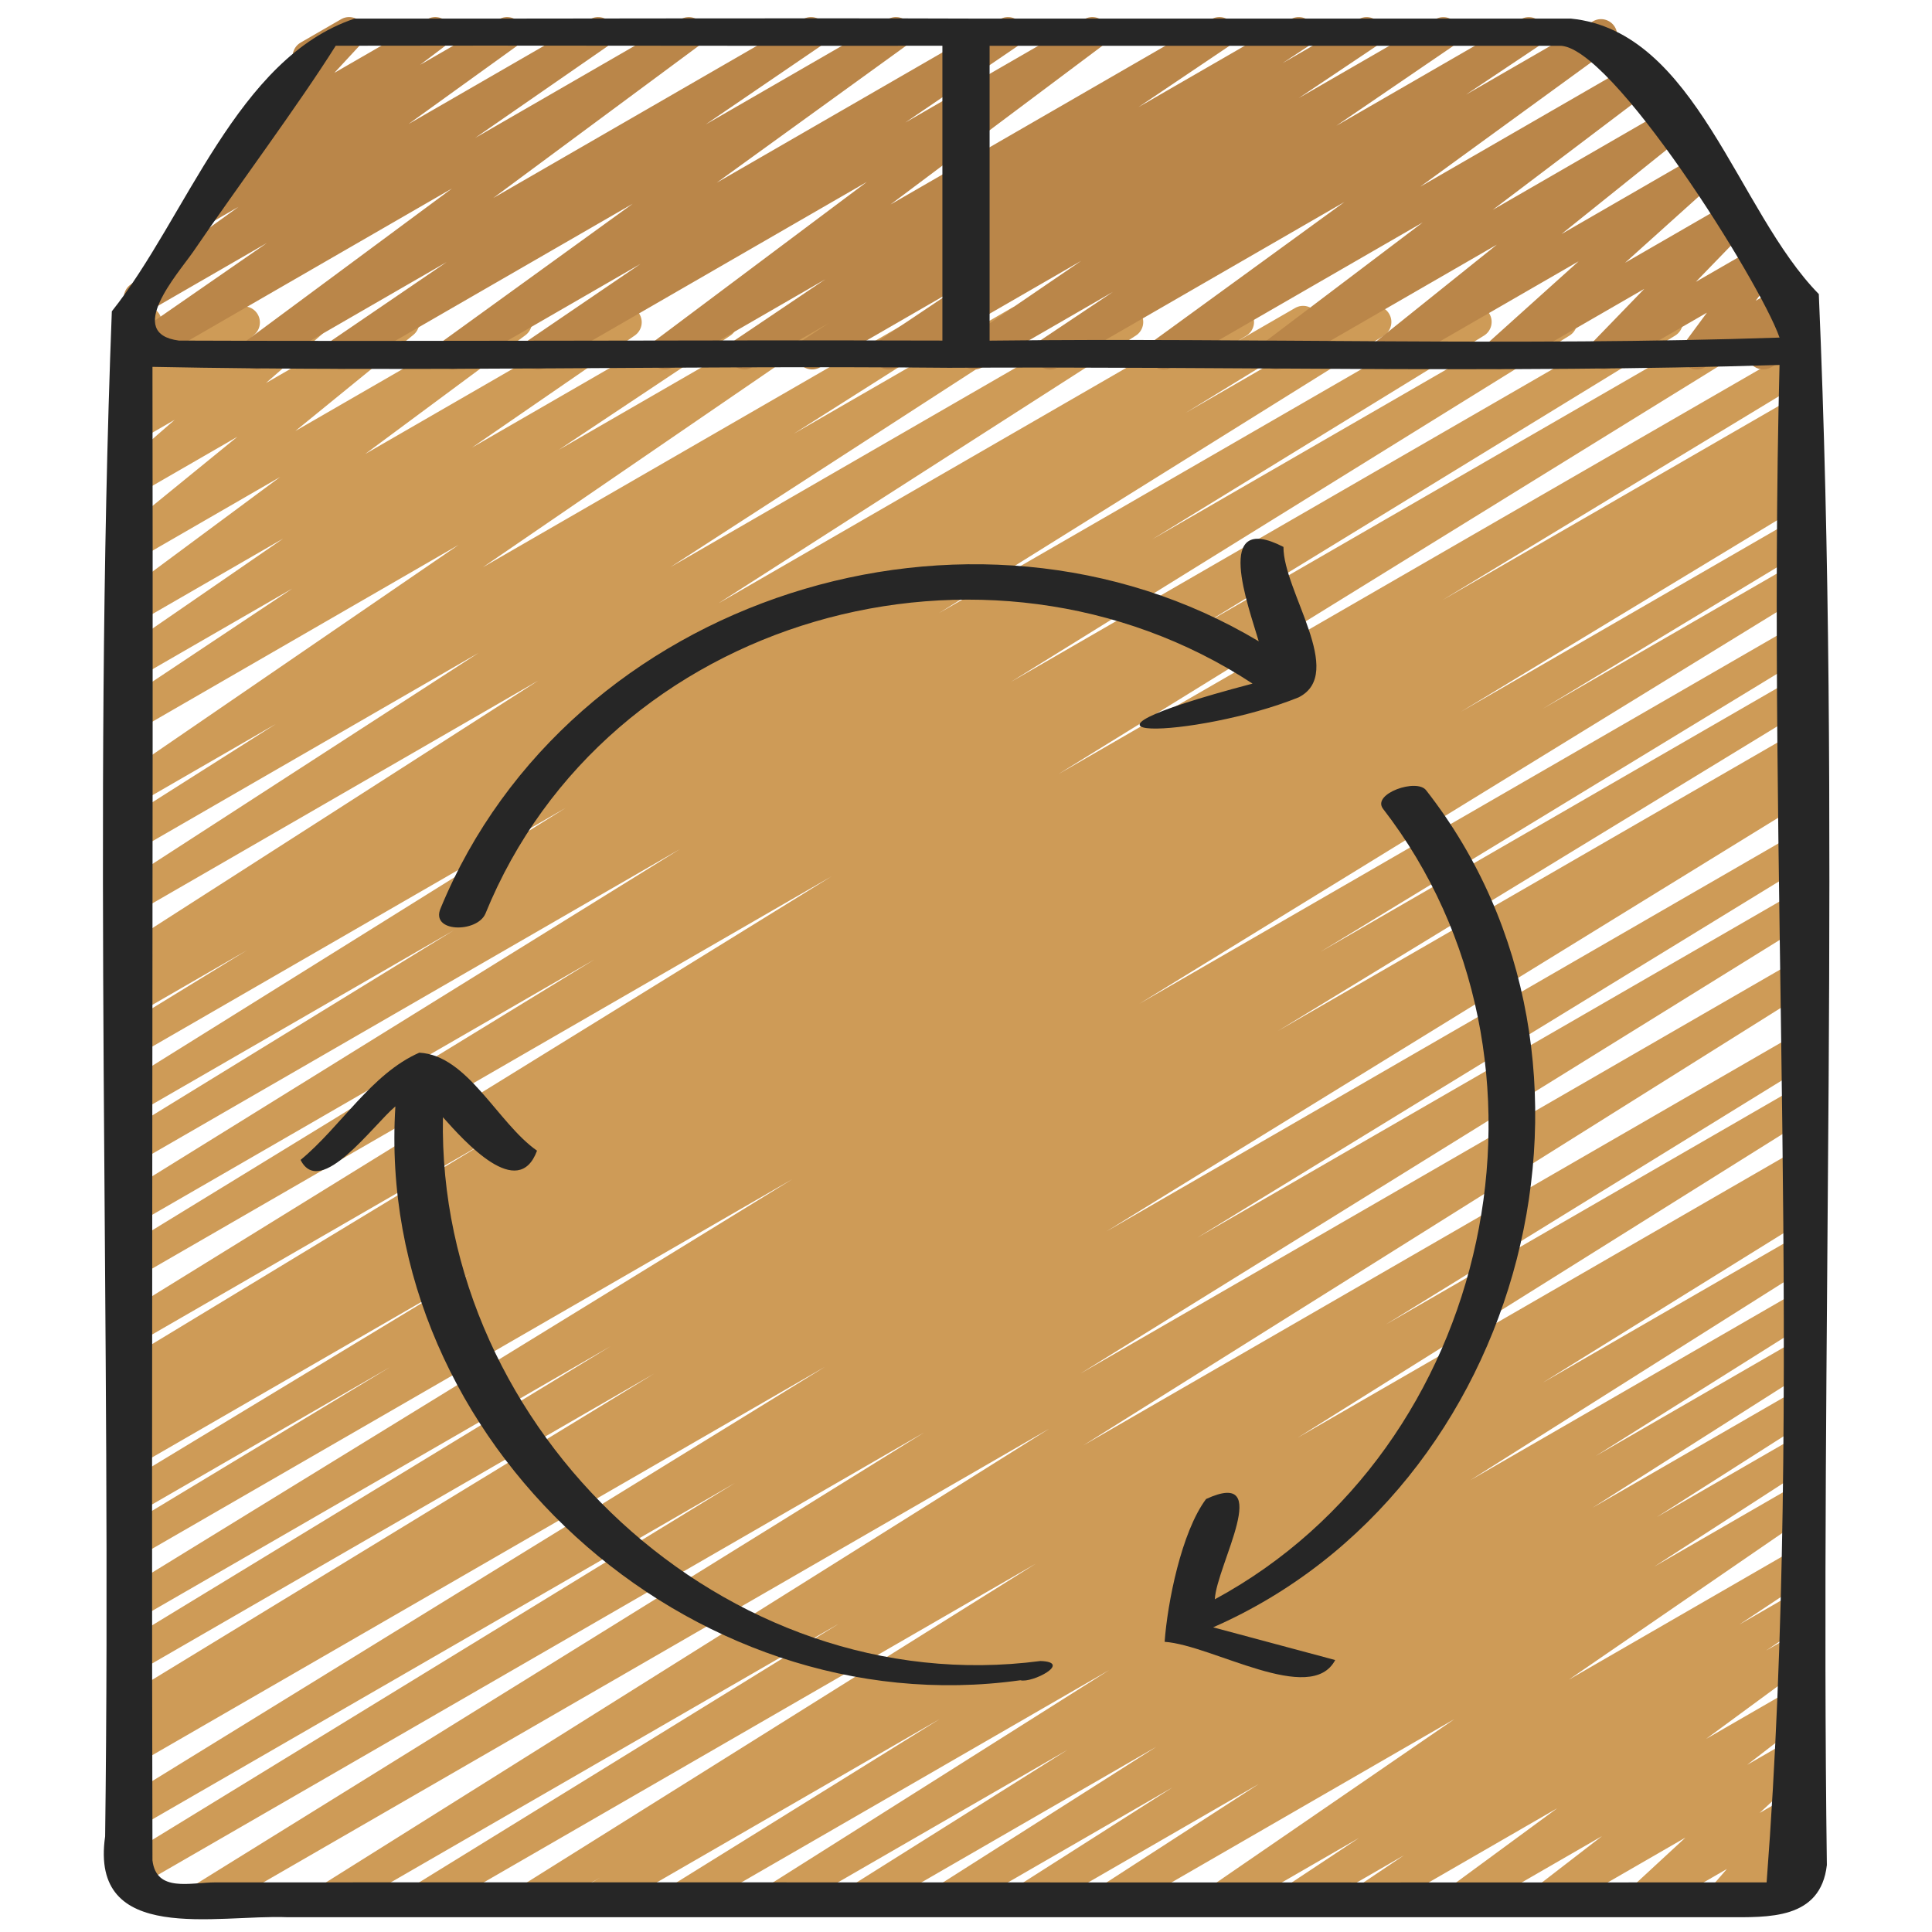 <svg id="Icons" height="512" viewBox="0 0 60 60" width="512" xmlns="http://www.w3.org/2000/svg"><path d="m13.142 59.47c-.17 0-.336-.087-.43-.244-.14-.234-.065-.538.167-.682l13.182-8.124-15.558 8.982c-.235.138-.537.059-.679-.175-.141-.233-.068-.536.163-.682l22.601-14.177-26.039 15.033c-.238.137-.54.058-.679-.176-.141-.234-.066-.538.165-.682l22.667-14.056-24.405 14.09c-.237.137-.539.059-.68-.177-.14-.235-.064-.539.169-.683l19.041-11.662-18.547 10.708c-.238.137-.54.059-.68-.177-.14-.234-.065-.538.168-.682l21.854-13.457-21.343 12.322c-.239.138-.542.058-.681-.179-.14-.237-.062-.542.174-.683l.427-.257c-.216.081-.476-.004-.6-.215-.14-.235-.064-.539.169-.682l16.548-10.094-16.037 9.259c-.239.138-.541.057-.68-.178-.14-.235-.064-.539.17-.682l15.191-9.248-14.682 8.476c-.238.137-.54.059-.68-.177s-.065-.539.168-.682l20.85-12.812-20.338 11.742c-.239.138-.54.058-.681-.179-.14-.235-.062-.54.172-.682l8.357-5.047-7.849 4.531c-.239.138-.54.058-.681-.178-.14-.236-.062-.541.172-.683l10.864-6.578-10.355 5.979c-.239.138-.542.058-.681-.179-.14-.237-.062-.541.174-.683l.892-.535-.385.222c-.239.137-.542.058-.681-.179-.14-.237-.062-.542.174-.683l.462-.277c-.226.103-.503.02-.636-.201-.14-.236-.062-.54.172-.683l11.406-6.91-10.897 6.291c-.238.137-.54.058-.68-.176-.14-.235-.065-.539.167-.683l22.06-13.628-21.547 12.44c-.238.138-.54.059-.68-.177s-.064-.539.169-.683l14.694-8.997-14.184 8.188c-.238.137-.54.058-.679-.176-.141-.234-.066-.538.165-.682l17.352-10.758-16.838 9.722c-.238.137-.54.059-.68-.177s-.065-.539.168-.682l10.324-6.34-9.812 5.665c-.238.138-.539.058-.679-.175-.141-.234-.067-.538.164-.682l13.805-8.611-13.29 7.673c-.238.137-.54.059-.68-.177s-.064-.539.168-.683l3.902-2.391-3.391 1.957c-.238.138-.541.057-.68-.177-.14-.235-.064-.54.169-.683l.463-.283c-.225.101-.498.02-.629-.197-.142-.231-.072-.534.157-.681l12.962-8.313-12.442 7.183c-.235.136-.533.061-.677-.172-.142-.231-.072-.533.155-.681l11.108-7.189-10.587 6.112c-.236.139-.536.06-.678-.174-.141-.232-.069-.535.16-.681l4.806-3.048-4.288 2.476c-.232.136-.529.062-.673-.166s-.081-.527.141-.679l10.501-7.196-9.969 5.756c-.235.136-.532.061-.675-.169s-.077-.53.147-.68l5.333-3.551-4.806 2.774c-.232.136-.529.062-.673-.166-.144-.227-.082-.526.14-.679l5.054-3.48-4.521 2.609c-.227.136-.522.063-.668-.158s-.093-.519.12-.676l4.973-3.687-4.425 2.555c-.225.133-.515.065-.662-.148-.147-.215-.105-.507.097-.672l3.663-2.984-3.098 1.788c-.22.13-.506.069-.657-.143-.149-.209-.115-.498.079-.667l1.729-1.505-1.151.664c-.218.13-.501.07-.653-.137-.15-.206-.123-.492.065-.664l.368-.338c-.114.011-.233-.026-.33-.099-.16-.12-.233-.324-.186-.519l.288-1.182c-.096-.041-.18-.111-.235-.209-.139-.239-.057-.545.183-.683l.5-.289c.173-.1.389-.088.55.032.16.12.233.324.186.519l-.222.912 2.535-1.464c.22-.127.502-.07.653.137.15.206.123.492-.065.664l-.187.172 1.688-.975c.222-.129.507-.069.657.143.149.209.115.498-.079.667l-1.731 1.507 4.015-2.317c.225-.133.514-.065.662.148.147.215.105.507-.097.672l-3.664 2.985 6.596-3.808c.229-.134.522-.062.668.158.146.222.093.519-.12.676l-4.975 3.688 7.836-4.523c.234-.135.53-.061.673.166.144.227.082.526-.14.679l-5.052 3.479 7.493-4.325c.234-.137.532-.062.675.169.143.229.077.53-.147.68l-5.326 3.546 7.615-4.396c.231-.135.53-.062.673.166.144.228.081.527-.141.679l-10.505 7.198 13.936-8.045c.237-.136.537-.059.678.174s.069.535-.16.681l-4.798 3.043 6.754-3.899c.235-.137.534-.061.677.172.142.231.072.533-.155.681l-11.108 7.189 13.933-8.044c.237-.137.536-.059.677.173.142.231.072.534-.157.681l-12.962 8.314 15.883-9.17c.237-.139.54-.059.68.177s.064.54-.169.683l-.359.22 1.871-1.08c.236-.138.538-.06.68.177.14.235.064.539-.168.683l-3.904 2.392 5.634-3.252c.236-.139.538-.059.679.175s.067.538-.164.682l-13.812 8.616 16.411-9.475c.237-.138.539-.06.68.177.14.235.065.539-.168.682l-10.305 6.327 12.45-7.188c.237-.139.539-.06.679.176.141.234.066.538-.165.682l-17.354 10.759 20.123-11.618c.236-.139.538-.06.68.177.14.235.064.539-.169.683l-14.705 9.004 17.086-9.864c.236-.139.538-.06.68.176.14.235.065.539-.167.683l-22.052 13.622 22.851-13.192c.237-.14.54-.059.681.178.14.236.062.54-.172.683l-11.434 6.927 10.925-6.307c.237-.14.542-.059.681.179.14.237.062.542-.174.683l-.456.273c.229-.097.501-.016.63.205.14.237.062.541-.174.683l-.935.561.428-.246c.237-.14.54-.059.681.178.14.236.062.541-.172.683l-10.864 6.578 10.355-5.979c.237-.14.54-.059.681.179.14.235.062.54-.172.682l-8.326 5.027 7.817-4.513c.236-.139.538-.06.68.177.14.235.065.539-.168.682l-20.85 12.812 20.338-11.742c.237-.139.54-.059.68.178.14.235.064.539-.17.682l-15.214 9.263 14.704-8.489c.236-.139.54-.059.68.178.14.235.064.539-.169.682l-16.548 10.094 16.037-9.259c.237-.139.542-.059.681.179.14.237.062.542-.174.683l-.423.254c.219-.079.472.008.596.216.14.234.065.538-.168.682l-21.87 13.467 21.358-12.331c.236-.139.538-.06.68.177.14.235.064.539-.169.683l-19.044 11.664 18.533-10.7c.236-.139.539-.06.679.176.141.234.066.538-.165.682l-22.675 14.061 22.161-12.794c.236-.136.538-.059.679.175s.068.536-.163.682l-22.594 14.172 22.078-12.746c.236-.139.538-.06.68.177.14.234.065.538-.167.682l-13.186 8.126 12.673-7.316c.236-.136.538-.059.679.175s.067.537-.163.682l-15.933 9.979 15.417-8.9c.237-.139.54-.058.68.178s.064.54-.17.682l-.471.287c.228-.11.507-.025.64.196.141.234.067.538-.165.682l-8.317 5.164 7.804-4.505c.236-.137.537-.059.678.174s.069.536-.161.682l-10.576 6.681 10.06-5.808c.236-.136.538-.06.679.175.141.233.068.536-.163.681l-6.68 4.199 6.164-3.559c.236-.136.537-.059.678.174s.07.535-.159.681l-6.78 4.31 6.262-3.614c.236-.137.537-.059.678.173s.07.535-.159.682l-4.782 3.047 4.264-2.461c.235-.136.534-.061.677.172.142.231.072.533-.155.681l-4.868 3.148 4.347-2.509c.234-.136.53-.061.673.166.144.227.082.526-.14.679l-7.533 5.175 7-4.041c.233-.137.533-.062.675.169.143.23.076.531-.148.681l-2.234 1.481 1.708-.986c.233-.138.532-.061.674.168.143.229.079.529-.145.68l-1.402.943.873-.504c.229-.133.523-.063.669.159.145.223.091.52-.123.677l-3.285 2.413 2.739-1.581c.226-.134.519-.064.665.154s.099.514-.109.674l-2.02 1.559 1.464-.845c.22-.127.502-.068.652.136.151.205.124.491-.063.664l-1.666 1.539 1.077-.621c.211-.124.48-.073.636.114.155.189.151.462-.009.646l-.543.624c.218-.074.478.009.6.222.139.239.057.545-.183.683l-2.493 1.438c-.21.124-.48.074-.636-.115-.155-.188-.151-.462.009-.646l.525-.604-2.364 1.364c-.217.129-.501.07-.652-.136-.151-.205-.124-.491.063-.664l1.666-1.539-4.053 2.339c-.227.133-.519.065-.665-.154s-.099-.514.109-.674l2.018-1.557-4.132 2.385c-.228.135-.522.064-.669-.159-.145-.223-.091-.52.123-.677l3.286-2.414-5.63 3.25c-.235.136-.532.061-.674-.168-.143-.229-.079-.529.145-.68l1.403-.943-3.104 1.791c-.236.136-.534.061-.675-.169-.143-.23-.076-.531.148-.681l2.234-1.48-4.037 2.33c-.232.136-.529.062-.673-.166-.144-.227-.082-.526.14-.679l7.532-5.174-10.426 6.019c-.236.137-.534.061-.677-.172-.142-.231-.072-.533.155-.681l4.87-3.15-6.934 4.003c-.235.138-.537.059-.678-.173s-.07-.535.159-.682l4.776-3.043-6.752 3.897c-.236.138-.536.06-.678-.174-.141-.232-.07-.535.159-.681l6.774-4.307-8.939 5.161c-.236.138-.537.061-.679-.175-.141-.233-.068-.536.163-.681l6.692-4.207-8.77 5.062c-.235.138-.536.06-.678-.174-.141-.233-.069-.536.161-.682l10.577-6.681-13.055 7.536c-.237.137-.539.058-.679-.176-.141-.234-.067-.538.165-.682l8.309-5.159-10.421 6.017c-.238.138-.541.058-.68-.178-.14-.235-.064-.54.17-.682l.385-.235-1.896 1.095c-.236.138-.537.059-.679-.175-.141-.233-.067-.537.163-.682l15.94-9.984-18.778 10.841c-.079.046-.165.067-.25.067z" fill="#ce9b57"/><path d="m23.116 11.47c-.167 0-.329-.084-.424-.235-.143-.229-.079-.528.145-.68l2.791-1.88-4.726 2.728c-.228.133-.521.064-.667-.157s-.095-.517.117-.676l6.57-4.921-9.968 5.754c-.232.136-.53.062-.674-.167-.143-.228-.08-.527.143-.679l3.469-2.362-5.558 3.208c-.23.134-.525.062-.67-.161s-.089-.521.127-.677l5.858-4.237-8.793 5.075c-.233.136-.53.062-.674-.167-.143-.228-.08-.527.143-.679l3.547-2.419-5.655 3.265c-.227.135-.522.063-.668-.158s-.093-.519.12-.676l6.367-4.715-9.322 5.382c-.232.137-.528.062-.673-.165-.143-.227-.082-.526.138-.679l4.11-2.846-3.694 2.132c-.229.134-.524.062-.67-.161-.145-.224-.089-.521.128-.677l3.354-2.416-.895.516c-.228.133-.521.063-.667-.156-.146-.221-.095-.517.116-.676l1.691-1.276c-.103-.026-.198-.085-.269-.174-.154-.192-.145-.47.023-.651l1.793-1.938c-.016-.02-.031-.041-.044-.064-.139-.239-.057-.545.183-.683l1.254-.724c.212-.124.485-.073.641.121.154.192.145.47-.023.651l-.825.892 2.883-1.664c.227-.134.521-.064.667.156.146.221.095.517-.116.676l-.773.584 2.453-1.416c.229-.135.524-.063.67.161.145.224.089.521-.128.677l-3.354 2.416 5.638-3.254c.234-.136.529-.061.673.165.143.227.082.526-.138.679l-4.104 2.842 6.385-3.686c.229-.133.522-.062.668.158.146.222.093.519-.12.676l-6.37 4.717 9.616-5.551c.234-.136.53-.062.674.167.143.228.08.527-.143.679l-3.551 2.421 5.66-3.267c.229-.135.524-.063.67.161.145.223.089.521-.127.677l-5.858 4.237 8.793-5.075c.235-.136.53-.062.674.167.143.228.08.527-.143.679l-3.469 2.362 5.558-3.208c.226-.134.521-.065.667.157.146.221.095.517-.117.676l-6.568 4.92 9.964-5.753c.234-.137.53-.062.674.168.143.229.079.528-.145.68l-2.791 1.88 4.726-2.728c.235-.137.533-.06.676.17.142.23.075.532-.151.681l-.781.514 2.364-1.364c.234-.137.531-.062.675.168.143.229.077.53-.146.68l-2.386 1.599 4.238-2.446c.234-.136.53-.062.673.167.144.228.081.527-.141.679l-3.604 2.46 5.727-3.306c.233-.137.532-.062.675.169.143.229.077.529-.146.68l-2.231 1.491 3.947-2.278c.229-.135.524-.062.669.16.146.223.09.521-.125.677l-5.908 4.298 6.542-3.776c.227-.134.521-.064.667.156s.096.516-.115.675l-4.845 3.666 5.3-3.06c.225-.133.515-.065.663.15.147.216.104.509-.101.672l-3.723 2.987 4.149-2.396c.22-.128.504-.069.654.139.15.207.12.494-.069.666l-2.761 2.484 3.189-1.841c.214-.125.49-.072.645.125.153.196.138.477-.035.655l-1.601 1.653 1.92-1.107c.204-.119.465-.077.623.1.157.177.17.439.029.63l-.713.965.888-.512c.192-.113.436-.083.597.072s.199.397.096.594l-.164.31c.164.008.32.097.408.249.139.239.057.545-.183.683l-1.158.669c-.192.11-.437.082-.597-.072-.161-.155-.199-.396-.096-.594l.094-.178-1.462.844c-.203.121-.464.077-.623-.1-.157-.177-.17-.439-.029-.63l.713-.965-2.936 1.694c-.213.126-.491.071-.645-.125s-.138-.477.035-.655l1.601-1.653-4.217 2.434c-.219.13-.504.07-.654-.139-.15-.207-.12-.494.069-.666l2.761-2.484-5.698 3.289c-.227.133-.516.064-.663-.15-.147-.216-.104-.509.101-.672l3.722-2.985-6.597 3.808c-.229.133-.521.063-.667-.156s-.096-.516.115-.675l4.847-3.667-7.793 4.498c-.23.134-.525.062-.669-.16-.146-.223-.09-.521.125-.677l5.907-4.297-8.894 5.134c-.235.136-.533.061-.675-.169-.143-.229-.077-.529.146-.68l2.235-1.494-4.059 2.343c-.232.136-.529.062-.673-.167-.144-.228-.081-.527.141-.679l3.604-2.46-5.727 3.306c-.235.136-.532.061-.675-.168s-.077-.53.146-.68l2.382-1.596-4.233 2.443c-.235.137-.533.06-.676-.17-.142-.23-.075-.532.151-.681l.781-.514-2.364 1.364c-.079.046-.165.067-.25.067z" fill="#ba8649"/><g fill="#262626"><path d="m3.473 9.67c-.601 15.607-.004 31.62-.208 47.36-.489 3.392 3.472 2.421 5.66 2.511h44.703c1.276 0 2.911.086 3.107-1.621-.214-16.215.446-32.646-.25-48.787-2.539-2.585-3.802-8.166-7.696-8.555-6.086 0-12.172 0-18.258 0-6.42-.022-13.034.006-19.517 0-3.66 1.219-5.219 6.173-7.542 9.092zm51.392 48.789c-16.02.009-32.122-.007-48.17 0-.783 0-1.837.322-1.96-.681-.038-15.439.026-30.928 0-46.385 8.234.165 16.493-.049 24.734.029 8.507-.05 17.245.178 25.796-.088-.397 15.575.763 31.894-.401 47.125zm-6.441-57.037c1.59-.07 6.24 7.331 6.841 9.062-8.095.275-16.376.001-24.532.095v-9.157h17.69zm-42.438 6.416c1.408-2.067 3.285-4.579 4.44-6.417 6.244-.014 12.569.01 18.841 0v9.156c-7.901-.023-15.824.033-23.712 0-1.682-.217-.052-2.049.431-2.74z"/><path d="m32.312 51.584c-9.788 1.281-18.743-7.143-18.556-16.887.685.768 2.339 2.613 2.922 1.039-1.228-.861-2.149-2.966-3.657-3.044-1.492.657-2.429 2.291-3.686 3.33.611 1.218 2.273-1.107 2.944-1.662-.657 10.424 9.119 19.261 19.409 17.822.366.098 1.633-.564.623-.598z"/><path d="m42.947 25.112c6.039 7.806 3.423 19.881-5.22 24.556.054-1.055 1.858-4.095-.271-3.115-.768 1.026-1.201 3.232-1.287 4.435 1.486.104 4.542 1.997 5.297.566-1.264-.339-2.527-.678-3.791-1.016 9.727-4.266 13.213-17.562 6.618-25.991-.285-.389-1.687.1-1.346.564z"/><path d="m40.333 21.655c1.472-.747-.481-3.296-.474-4.67-2.2-1.131-1.089 1.833-.768 2.931-8.919-5.33-21.402-1.405-25.405 8.286-.337.762 1.122.777 1.388.176 3.765-9.257 15.582-12.555 23.825-7.148-7.094 1.866-1.749 1.71 1.434.426z"/></g></svg>